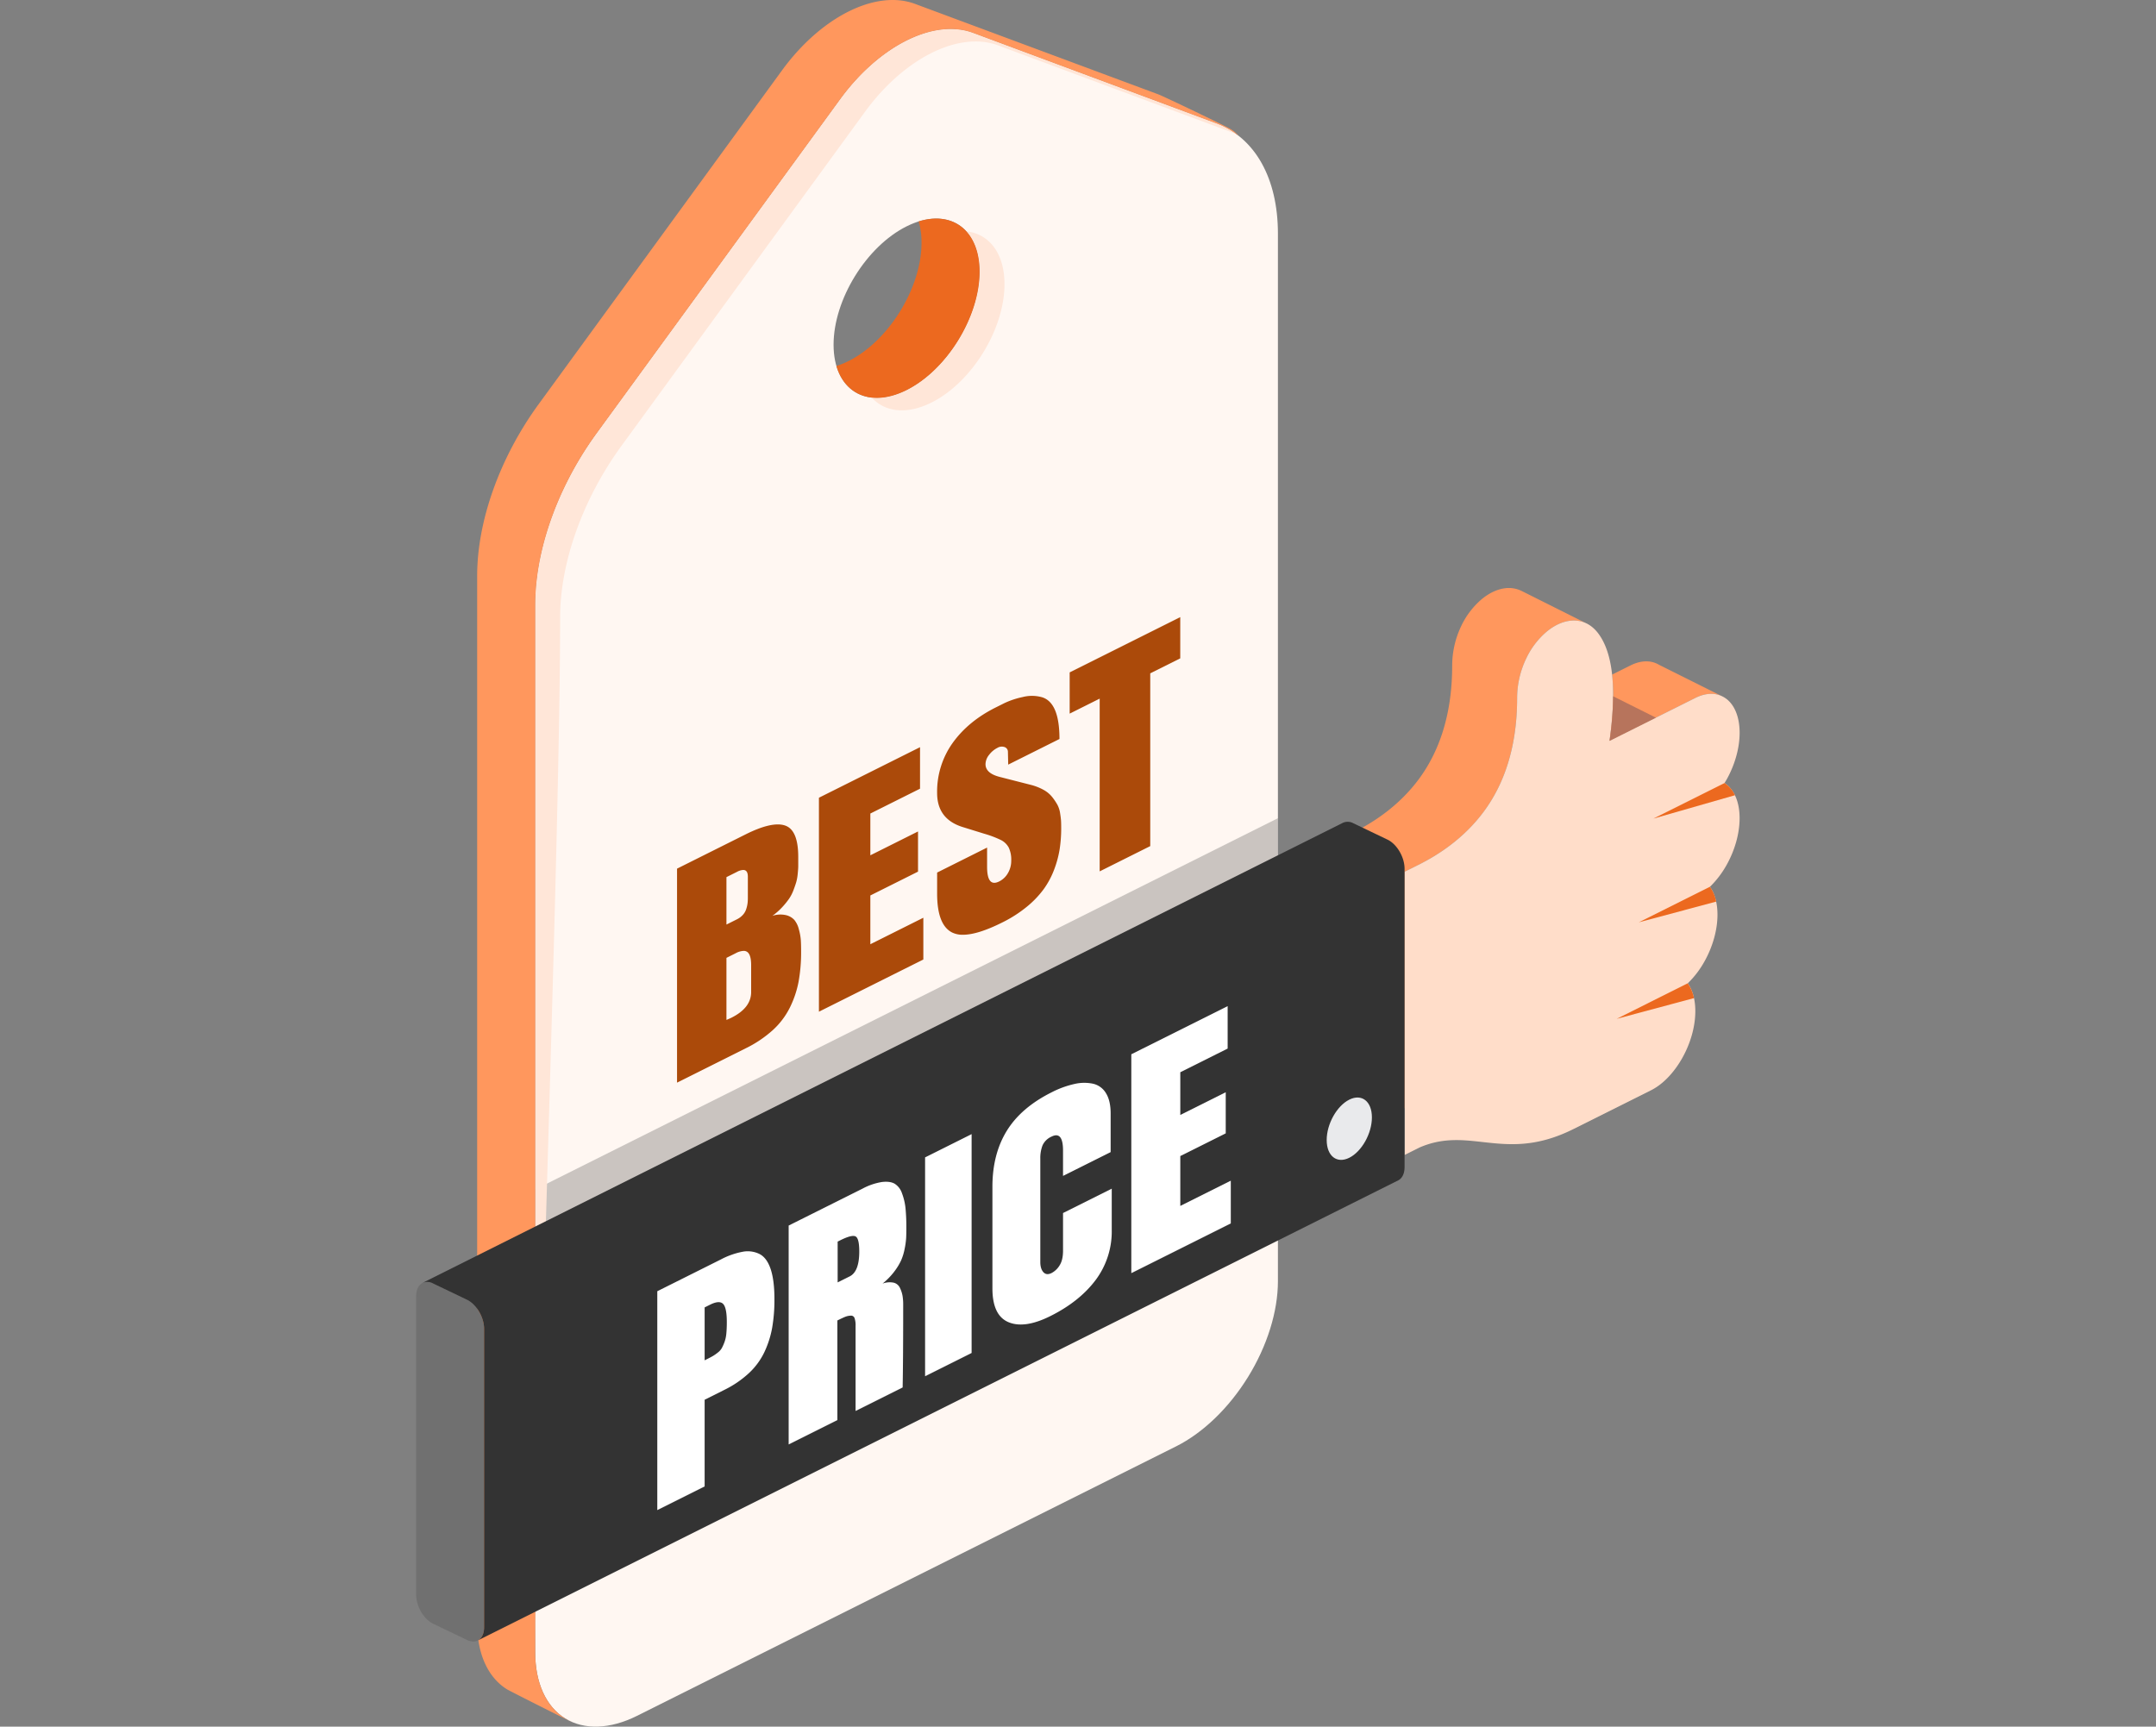 <svg xmlns="http://www.w3.org/2000/svg" width="1259" height="1008.496" viewBox="0 0 1259 1008.496">
  <rect x="0" y="0" width="1259" height="1008.496" fill="#808080" stroke="none"/>
  <g id="img_best_price" transform="translate(-258 -25.97)">
    <path id="Path_131254" data-name="Path 131254" d="M1004.244,162.449c0-32.209-13.262-55.982-35.934-64.415L826.222,45.184c-22.839-8.5-54.814,7.491-77.654,38.827L606.479,278.951c-22.671,31.1-35.932,68.138-35.932,100.346v611.85c0,17.7,6.269,31.542,17.429,38.479s26.295,6.4,42.078-1.491L944.737,870.794c15.782-7.892,30.918-22.491,42.078-40.587S1004.244,792,1004.244,774.3V162.449ZM787.4,158.183c23.53-11.765,42.634.11,42.634,26.5s-19.1,57.37-42.634,69.135-42.634-.109-42.634-26.5,19.1-57.37,42.634-69.136Z" fill="#fff7f2" fill-rule="evenodd"/>
    <path id="Path_131255" data-name="Path 131255" d="M1004.244,679.167l-433.7,216.849V720.725l433.7-216.849V679.167Z" fill="#333" fill-rule="evenodd" opacity="0.26"/>
    <path id="Path_131256" data-name="Path 131256" d="M585.09,386.57c0,128.9-13.366,476.769-14.543,604.577V379.3c0-32.208,13.261-69.242,35.932-100.346L748.568,84.011c22.84-31.336,54.815-47.323,77.654-38.827L968.31,98.034a48.192,48.192,0,0,1,11.486,6.135L840.766,52.455c-22.84-8.5-54.815,7.493-77.655,38.827C722.793,146.6,660.236,232.423,621.023,286.222c-22.672,31.105-35.933,68.139-35.933,100.348ZM822.279,161.076c13.275,1.466,22.294,12.746,22.294,30.88,0,26.391-19.1,57.369-42.634,69.135-14.413,7.206-27.164,5.544-34.884-2.892,6.048.669,12.978-.7,20.34-4.38,23.53-11.765,42.634-42.743,42.634-69.135,0-10.226-2.868-18.274-7.75-23.608Z" fill="#ffe6d8" fill-rule="evenodd"/>
    <path id="Path_131257" data-name="Path 131257" d="M592.131,1031.788q-.243-.087-.511-.193c-1.717-.681-35.98-17.945-37.549-18.921-11.16-6.937-17.429-20.778-17.429-38.48V362.346c0-32.209,13.261-69.243,35.933-100.348L714.664,67.058c22.84-31.334,54.815-47.322,77.654-38.827L934.406,81.083c3.055,1.136,39.285,18.487,41.989,20.163a18.533,18.533,0,0,1,4.867,4.028,48.078,48.078,0,0,0-12.952-7.24L826.222,45.184c-22.839-8.5-54.814,7.491-77.654,38.827L606.479,278.951c-22.671,31.1-35.932,68.138-35.932,100.346v611.85c0,17.7,6.269,31.542,17.429,38.479a30.779,30.779,0,0,0,4.155,2.162Z" fill="#ff975d" fill-rule="evenodd"/>
    <path id="Path_131258" data-name="Path 131258" d="M794.463,155.3c20.172-6.3,35.566,5.687,35.566,29.379,0,26.392-19.1,57.37-42.634,69.135-19.429,9.715-35.84,3.312-40.971-14.074a47.6,47.6,0,0,0,7.067-2.878c23.531-11.766,42.634-42.744,42.634-69.135a43.942,43.942,0,0,0-1.662-12.427Z" fill="#ec691f" fill-rule="evenodd"/>
    <path id="Path_131277" data-name="Path 131277" d="M23910-11713.077l40-20q15.683-7.835,23.227-5.14t7.549,18.312v5.415q0,1.334-.295,4.306a27.67,27.67,0,0,1-.836,4.85q-.545,1.881-1.637,4.782a23.429,23.429,0,0,1-2.684,5.185,45.97,45.97,0,0,1-4.023,4.915,37.633,37.633,0,0,1-5.617,4.93,15,15,0,0,1,7.879-.413,9.558,9.558,0,0,1,4.947,2.826,13.912,13.912,0,0,1,2.645,5.543,32.428,32.428,0,0,1,1.131,6.256q.17,2.669.166,6.507a96.152,96.152,0,0,1-1.465,17.683,58.673,58.673,0,0,1-5.076,15.132,44.905,44.905,0,0,1-10.02,13.244,68.391,68.391,0,0,1-15.891,10.654l-40,20Zm34.3,49.38-5.449,2.728v36.249c1.342-.569,2.318-1,2.938-1.312q11.487-5.744,11.486-15v-15.613q0-5.963-2.139-7.677a3.5,3.5,0,0,0-2.264-.725A10.733,10.733,0,0,0,23944.3-11663.7Zm.756-47.527-6.205,3.1v27.7l6.039-3.022a11.627,11.627,0,0,0,3.564-2.645,9.31,9.31,0,0,0,1.971-3.454,19.041,19.041,0,0,0,.752-3.278,26.356,26.356,0,0,0,.172-3.185v-12.4q0-3.9-2.7-3.9A8.514,8.514,0,0,0,23945.053-11711.225Zm47.8-43.277,59.039-29.521v24.242l-29.016,14.508v24.4l27.842-13.923v23.462l-27.842,13.918v28.484l30.947-15.476v24.4l-60.971,30.484Zm77.781,78.716q-8.763-4.409-8.762-22.765v-12.241l29.182-14.592v11.22q0,12.083,7.049,8.562a12.08,12.08,0,0,0,5.154-4.935,14.1,14.1,0,0,0,1.889-7.141,16.564,16.564,0,0,0-1.471-7.74,10.635,10.635,0,0,0-4.441-4.325,59.149,59.149,0,0,0-9.771-3.71l-12.5-3.873q-15.091-4.614-15.094-19.913a48.931,48.931,0,0,1,9.1-29.3q9.105-12.672,25.033-20.637l5.2-2.6a47.48,47.48,0,0,1,10.566-3.519,21.726,21.726,0,0,1,11.49.138q5.027,1.607,7.545,7.682t2.516,16.67l-29.936,14.97-.17-7.445a2.882,2.882,0,0,0-1.928-2.8,4.917,4.917,0,0,0-4.107.4,14.209,14.209,0,0,0-4.994,4.183,8.945,8.945,0,0,0-2.055,5.382q0,5.336,8.307,7.46l17.863,4.565a31.652,31.652,0,0,1,7.588,2.914,16.891,16.891,0,0,1,5.115,4.188,35.018,35.018,0,0,1,3.063,4.512,15.379,15.379,0,0,1,1.633,5.067q.463,2.947.545,4.516t.084,4.153a79.851,79.851,0,0,1-.924,12.428,60.19,60.19,0,0,1-3.268,11.992,49.067,49.067,0,0,1-6.164,11.4,56.492,56.492,0,0,1-9.9,10.242,74.735,74.735,0,0,1-14.129,9.027q-14.376,7.191-22.986,7.191A13.948,13.948,0,0,1,24070.633-11675.786Zm86.166-136.6-17.525,8.762v-24.086l64.572-32.288v24.086l-17.523,8.763v100.9l-29.523,14.759Z" transform="translate(-23256.641 12246.41)" fill="#ab4a0a" stroke="rgba(0,0,0,0)" stroke-width="1"/>
    <path id="Path_131263" data-name="Path 131263" d="M1078.249,673.257c-9.342-.779-18.684-.6-29.266,3.973l-8.684,4.349V516.171l8.684-4.345c11.9-6,26.359-15.63,37.639-30.907,11.086-15.032,19.382-36.248,19.382-66.185A53.77,53.77,0,0,1,1111.2,391.8a46.962,46.962,0,0,1,11.629-15.5c4.38-3.737,9.187-6.113,13.878-6.718a16.971,16.971,0,0,1,10.117,1.686l37.252,18.641a17.042,17.042,0,0,0-9.458-1.356c-4.653.6-9.459,2.981-13.839,6.714a46.944,46.944,0,0,0-11.629,15.5,53.81,53.81,0,0,0-5.233,22.936c0,29.937-8.3,51.157-19.343,66.185-11.281,15.281-25.778,24.91-37.64,30.906l-8.683,4.35V673.257ZM1199.386,419.99l10.7-5.334c6.318-3.171,12.171-3.081,16.668-.411l36.9,18.417c-4.341-2.112-9.769-1.972-15.661.962l-50.121,25.06c1.86-13.366,2.442-24.517,1.938-33.752-.116-1.709-.233-3.356-.426-4.942Z" fill="#ff975d" fill-rule="evenodd"/>
    <path id="Path_131264" data-name="Path 131264" d="M1086.925,530.8c11.879-6.007,26.348-15.632,37.622-30.914,11.087-15.026,19.377-36.243,19.38-66.185a53.52,53.52,0,0,1,5.22-22.933,46.611,46.611,0,0,1,11.609-15.489c4.385-3.751,9.2-6.117,13.862-6.717,6.128-.807,12.109,1.334,16.649,7.325,4.718,6.251,7.775,15.682,8.526,29.048.511,9.241-.054,20.39-1.913,33.744L1248,433.625c6.91-3.455,13.226-3.026,17.88.368l.387.277c4.686,3.675,7.587,10.552,7.587,19.713s-2.9,18.913-7.591,27.3l-1.232,2.053,1.2.85c4.708,3.718,7.609,10.569,7.608,19.676,0,9.174-2.9,18.941-7.58,27.3a55.443,55.443,0,0,1-9.729,12.764c2.766,3.908,4.393,9.475,4.393,16.3,0,9.161-2.914,18.946-7.591,27.3a55.021,55.021,0,0,1-9.75,12.773c2.776,3.918,4.4,9.457,4.4,16.294,0,9.161-2.9,18.941-7.6,27.307s-11.16,15.332-18.269,18.886L1176.881,685.4c-22.1,11.049-37.954,9.293-53.153,7.61-11.92-1.333-23.4-2.617-36.805,3.2l-8.7,4.347.013-165.411,8.685-4.342Z" fill="#ffddc9" fill-rule="evenodd"/>
    <path id="Path_131265" data-name="Path 131265" d="M1265.056,483.33,1223.5,504.1l47.641-13.657a17.469,17.469,0,0,0-6.085-7.117Z" fill="#ec691f" fill-rule="evenodd"/>
    <path id="Path_131266" data-name="Path 131266" d="M1256.528,543.914l-41.556,20.773,45.2-12.113a22.176,22.176,0,0,0-3.643-8.66Z" fill="#ec691f" fill-rule="evenodd"/>
    <path id="Path_131267" data-name="Path 131267" d="M1243.572,600.288l-41.515,20.77,45.159-12.114a23.94,23.94,0,0,0-3.644-8.656Z" fill="#ec691f" fill-rule="evenodd"/>
    <path id="Path_131268" data-name="Path 131268" d="M1224.973,445.141l-25-12.494a183.96,183.96,0,0,1-2.094,26.037l27.1-13.543Z" fill="#b7745c" fill-rule="evenodd"/>
    <path id="Path_131269" data-name="Path 131269" d="M540.714,802.124c0-6.747-4.46-14.359-9.94-16.988L510.893,775.6c-5.481-2.628-9.893.731-9.893,7.478V957.377c0,6.747,4.412,14.338,9.893,16.965l19.881,9.532c5.48,2.628,9.94-.709,9.94-7.456V802.124Z" fill="#707070" fill-rule="evenodd"/>
    <path id="Path_131270" data-name="Path 131270" d="M504.7,775.306v0L1042.208,506.55a6.877,6.877,0,0,1,6.165.308l19.87,9.522c5.5,2.629,9.956,10.239,9.956,16.984v174.3c0,3.7-1.334,6.373-3.458,7.6v.013l-537.3,268.648v-.033c2-1.283,3.249-3.9,3.249-7.474v-174.3c0-6.74-4.457-14.35-9.956-16.979l-19.87-9.527a6.891,6.891,0,0,0-6.165-.3Z" fill="#333" fill-rule="evenodd"/>
    <path id="Path_131271" data-name="Path 131271" d="M1045.925,668.249c7.286-3.644,13.2,1,13.2,10.372s-5.916,19.93-13.2,23.574-13.2-1.005-13.2-10.373,5.915-19.931,13.2-23.573Z" fill="#e9eaec" fill-rule="evenodd"/>
    <path id="Path_131272" data-name="Path 131272" d="M641.825,907.995V780.156l37.158-18.579a44.581,44.581,0,0,1,12.865-4.506,15.546,15.546,0,0,1,9.75,1.384q4.234,2.217,6.432,8.782t2.2,17.478a95.647,95.647,0,0,1-1.319,16.75A56.881,56.881,0,0,1,704.4,815.64,40.761,40.761,0,0,1,695.325,828a59.8,59.8,0,0,1-14.424,9.82l-11.427,5.713V894.17l-27.649,13.825ZM669.474,789.6v30.9l1.6-.8q2.236-1.117,3.4-1.818a28.062,28.062,0,0,0,2.717-1.92,8.674,8.674,0,0,0,2.317-2.6,27.529,27.529,0,0,0,1.558-3.508,19.613,19.613,0,0,0,1.079-4.993q.281-2.868.28-6.72,0-8.427-2.2-10.618t-7.632.525l-3.116,1.559Z" fill="#fff"/>
    <path id="Path_131273" data-name="Path 131273" d="M746.986,797.233v58.181l-28.448,14.224V741.8l43.152-21.576a35.764,35.764,0,0,1,11.346-3.868q4.715-.551,7.432,1.019a10.524,10.524,0,0,1,4.276,5.647,34.1,34.1,0,0,1,2.037,8.691,114.89,114.89,0,0,1,.479,11.517q0,3.611-.119,5.958a46.313,46.313,0,0,1-.879,6.218,31.356,31.356,0,0,1-2.118,6.877,35.114,35.114,0,0,1-4.116,6.632,39.443,39.443,0,0,1-6.672,6.787,11.775,11.775,0,0,1,6.473-.548,5.459,5.459,0,0,1,3.676,3.017,17.788,17.788,0,0,1,1.518,4.577,30.7,30.7,0,0,1,.4,5.3q0,31.7-.32,48.31L757.614,850.1V800.265a12.373,12.373,0,0,0-.6-4.435,2.128,2.128,0,0,0-2.237-1.409,9.436,9.436,0,0,0-3.157.655q-1.518.6-4.635,2.157Zm.16-46.063V775l7.032-3.516q5.594-2.8,5.593-14.513,0-7.785-2.2-8.853t-8.91,2.289l-1.518.759Z" fill="#fff"/>
    <path id="Path_131274" data-name="Path 131274" d="M798.208,829.8V701.965l27.169-13.585V816.218L798.208,829.8Z" fill="#fff"/>
    <path id="Path_131275" data-name="Path 131275" d="M907.205,720.253v24.155a47.3,47.3,0,0,1-9.429,29.232q-9.43,12.539-26.371,21.009-15.023,7.512-24.452,3.6t-9.429-19.8v-59.3q0-19.02,8.35-32.625T872.045,664a55.574,55.574,0,0,1,13.424-4.906,24.885,24.885,0,0,1,10.908-.118,11.828,11.828,0,0,1,7.471,5.533q2.718,4.38,2.717,11.843v22.551l-27.808,13.9V697.964q0-11.477-6.712-8.12a10.241,10.241,0,0,0-5.274,5.165,20.458,20.458,0,0,0-1.279,7.661V763.1q0,3.933,1.8,5.922t4.755.512a12.1,12.1,0,0,0,4.714-4.484q2-3.126,2-8.582V734.477l28.448-14.224Z" fill="#fff"/>
    <path id="Path_131276" data-name="Path 131276" d="M918.632,769.591V641.753l56.256-28.129v24.8L947.24,652.246V677.2l26.53-13.265v24L947.24,701.2v29.13l29.487-14.743v24.958l-58.095,29.047Z" fill="#fff"/>
    <rect id="Rectangle_5094" data-name="Rectangle 5094" width="1259" height="1008" transform="translate(258 26)" fill="none"/>
  </g>
</svg>
